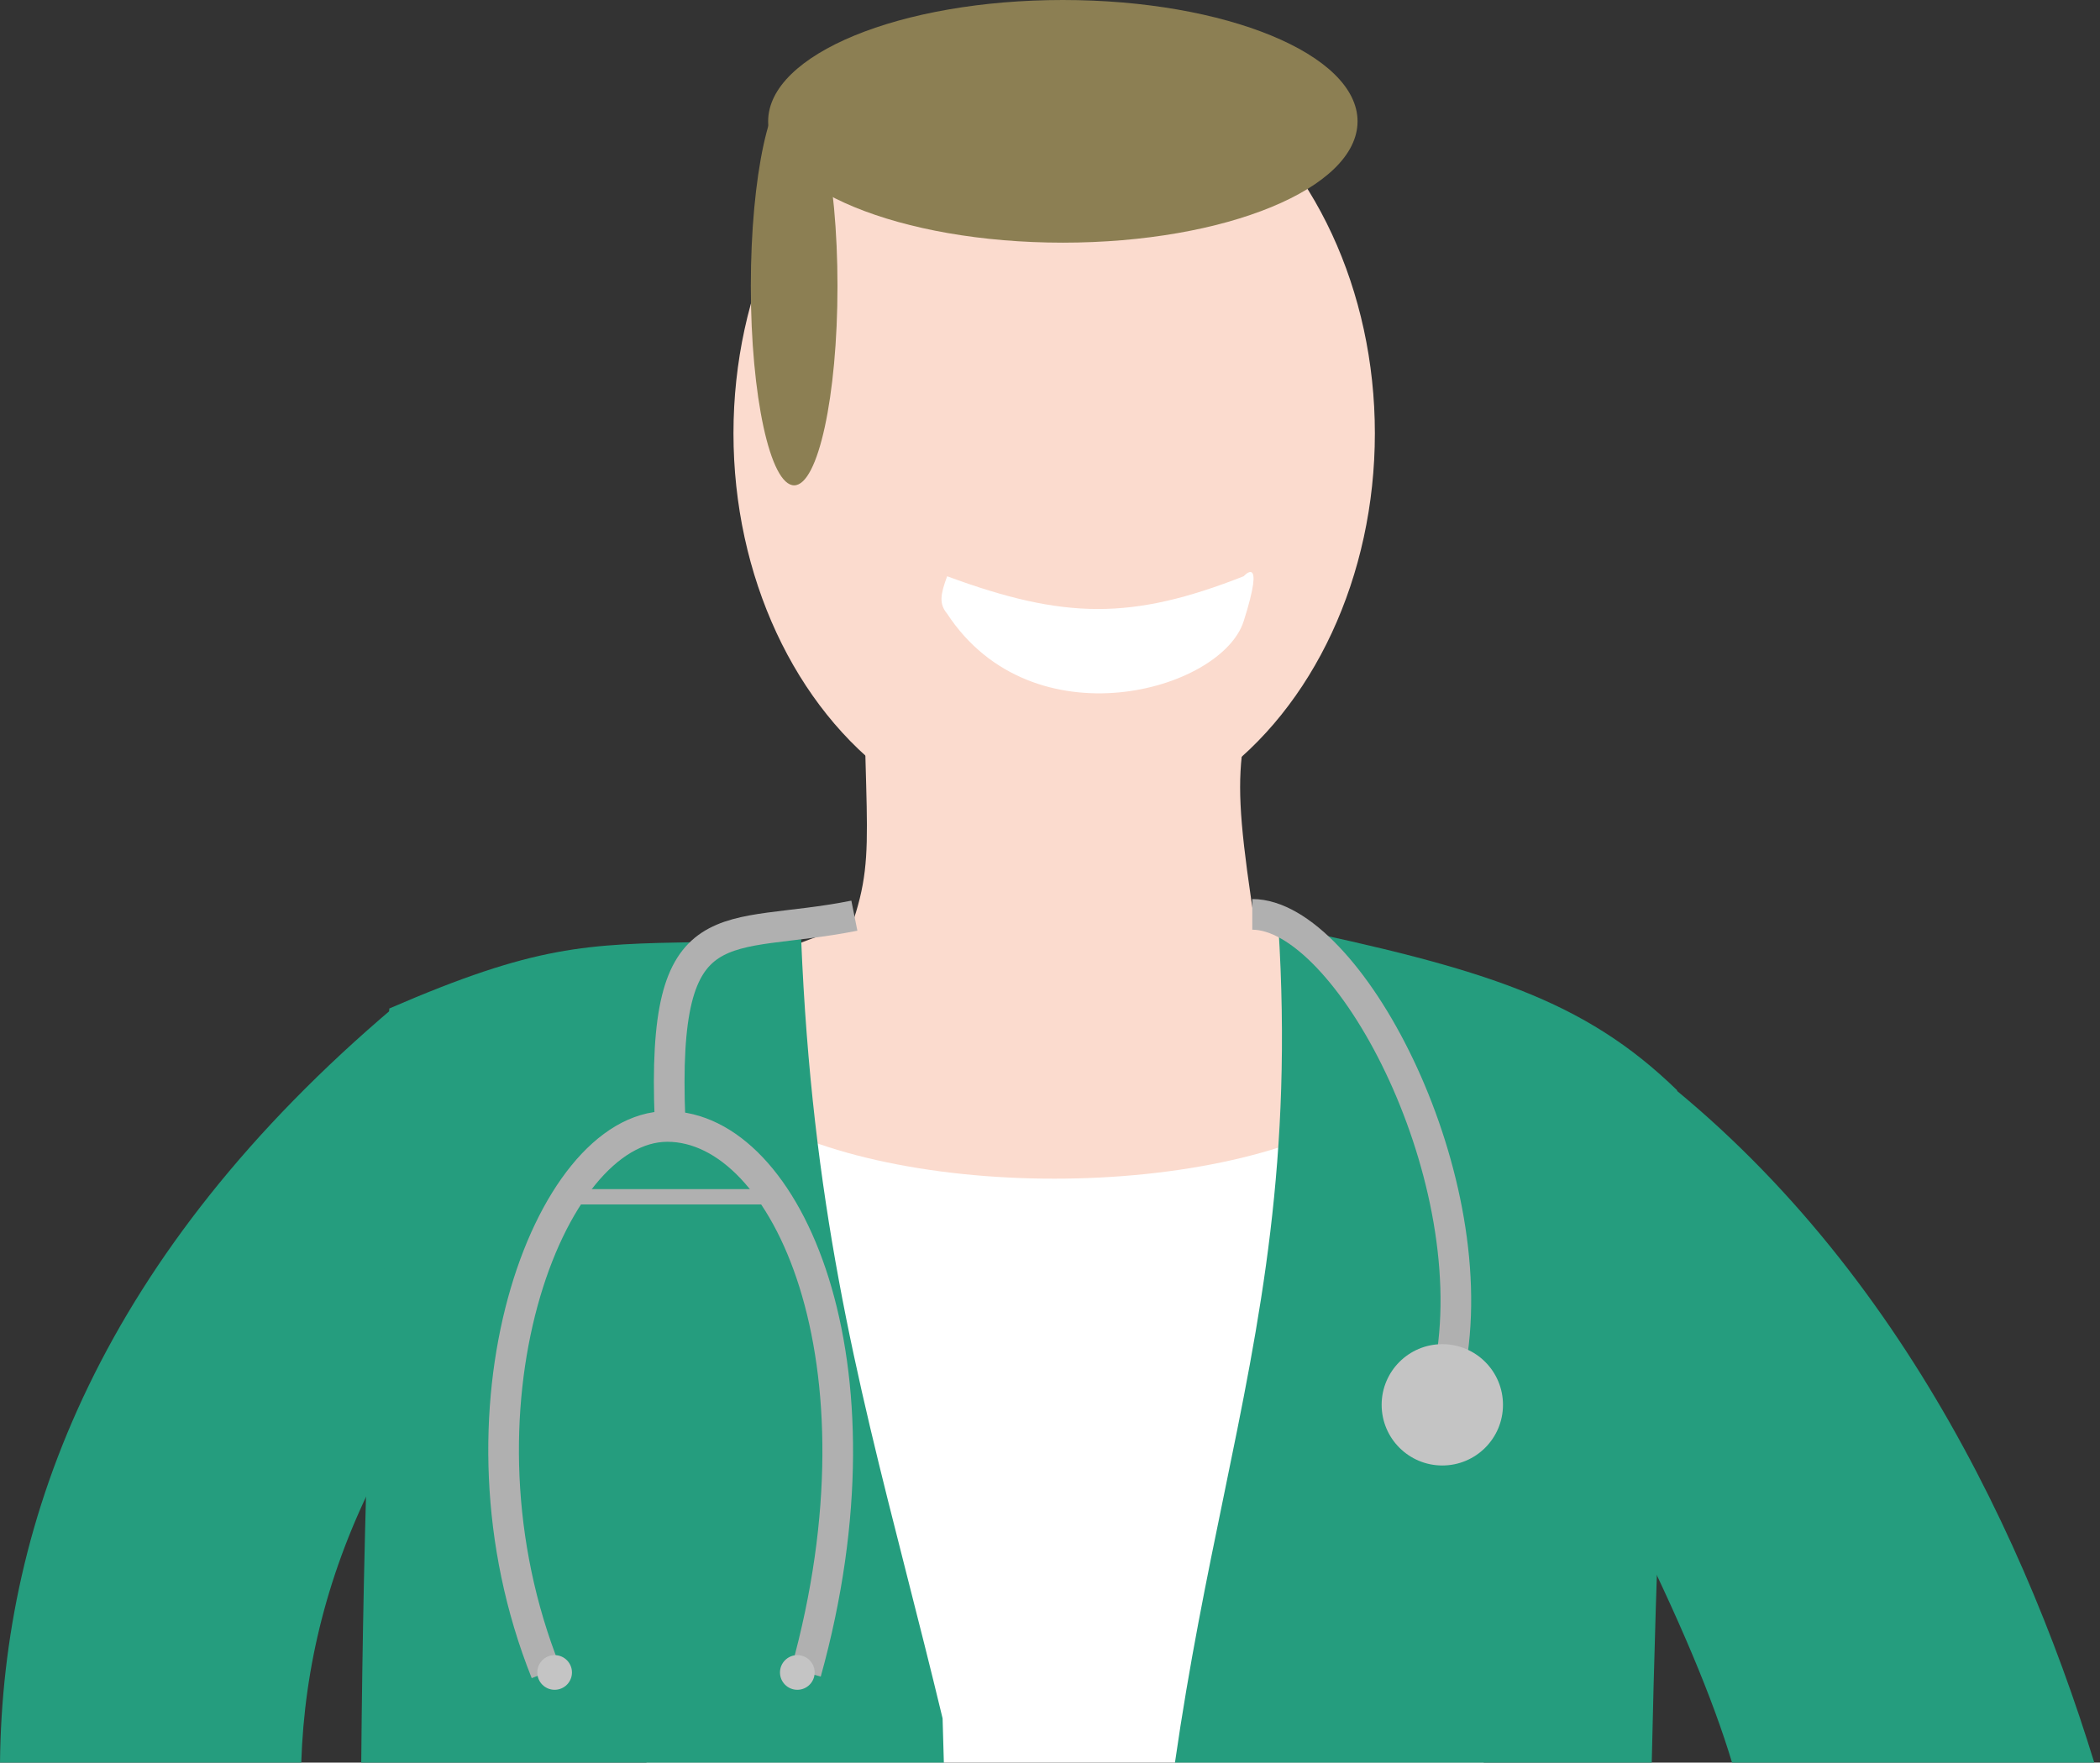 <svg width="137" height="115" viewBox="0 0 137 115" fill="none" xmlns="http://www.w3.org/2000/svg">
<rect x="0" y="0" width="137" height="115" fill="#333333" stroke="none"/>
<path fill-rule="evenodd" clip-rule="evenodd" d="M51.095 64.826H42.178V115H96.792V64.826H88.99C75.992 72.793 67.372 77.799 51.095 64.826Z" fill="white"/>
<path d="M56.332 40.713H82.909C80.647 50.326 80.082 49.195 82.343 63.331L54.636 62.766C57.463 55.98 56.333 55.98 56.332 40.713Z" fill="#FBDBCE"/>
<ellipse cx="68.773" cy="67.855" rx="23.184" ry="9.047" fill="#FBDBCE"/>
<path fill-rule="evenodd" clip-rule="evenodd" d="M45.572 61.465C38.207 61.599 34.95 61.659 25.398 65.798C24.224 82.46 23.703 99.249 23.567 115H61.575C61.551 114.048 61.523 113.086 61.493 112.114C60.697 108.8 59.901 105.674 59.129 102.64C55.837 89.705 52.968 78.427 52.266 61.274C49.643 61.39 47.471 61.43 45.572 61.465Z" fill="#259D7E"/>
<ellipse cx="68.772" cy="28.273" rx="20.922" ry="26.011" fill="#FBDBCE"/>
<ellipse cx="69.338" cy="7.916" rx="19.226" ry="7.916" fill="#8C7F53"/>
<ellipse cx="51.809" cy="18.66" rx="2.827" ry="13.005" fill="#8C7F53"/>
<path d="M61.79 37.597C69.433 40.422 73.837 40.47 81.134 37.597C81.134 37.597 82.583 35.987 81.134 40.532C79.684 45.077 67.358 48.532 61.79 40.043C61.257 39.398 61.342 38.811 61.79 37.597Z" fill="white"/>
<path fill-rule="evenodd" clip-rule="evenodd" d="M109.407 71.129C103.334 65.223 96.855 63.199 83.396 60.386C84.359 75.632 82.226 85.99 79.838 97.586C78.737 102.928 77.583 108.533 76.652 115H107.757C108.043 101.936 108.586 87.694 109.407 71.129Z" fill="#259D7E"/>
<path d="M52.581 109.119C58.236 88.763 51.341 73.495 43.534 73.495C35.726 73.495 28.832 92.155 35.617 109.119" stroke="#B0B0B0" stroke-width="2"/>
<circle cx="36.183" cy="109.118" r="1.131" fill="#C4C4C4"/>
<circle cx="52.016" cy="109.118" r="1.131" fill="#C4C4C4"/>
<line x1="37.814" y1="78.084" x2="50.385" y2="78.084" stroke="#B0B0B0" stroke-linecap="round"/>
<path d="M43.711 73.061C43.135 58.787 47.267 61.438 55.737 59.742" stroke="#B0B0B0" stroke-width="2"/>
<path d="M81.696 59.657C87.874 59.657 96.776 76.286 94.66 88.829" stroke="#B0B0B0" stroke-width="2"/>
<circle cx="94.094" cy="91.656" r="3.958" fill="#C4C4C4"/>
<path fill-rule="evenodd" clip-rule="evenodd" d="M106.304 99.086L104.507 67.49C122.221 79.559 131.655 98.829 136.626 115H112.995C111.751 110.853 109.568 105.658 106.304 99.086Z" fill="#259D7E"/>
<path fill-rule="evenodd" clip-rule="evenodd" d="M24.571 96.249L25.701 65.714C6.719 81.776 0.167 99.016 0 115H19.654C19.857 108.728 21.392 102.473 24.571 96.249Z" fill="#259D7E"/>
</svg>
